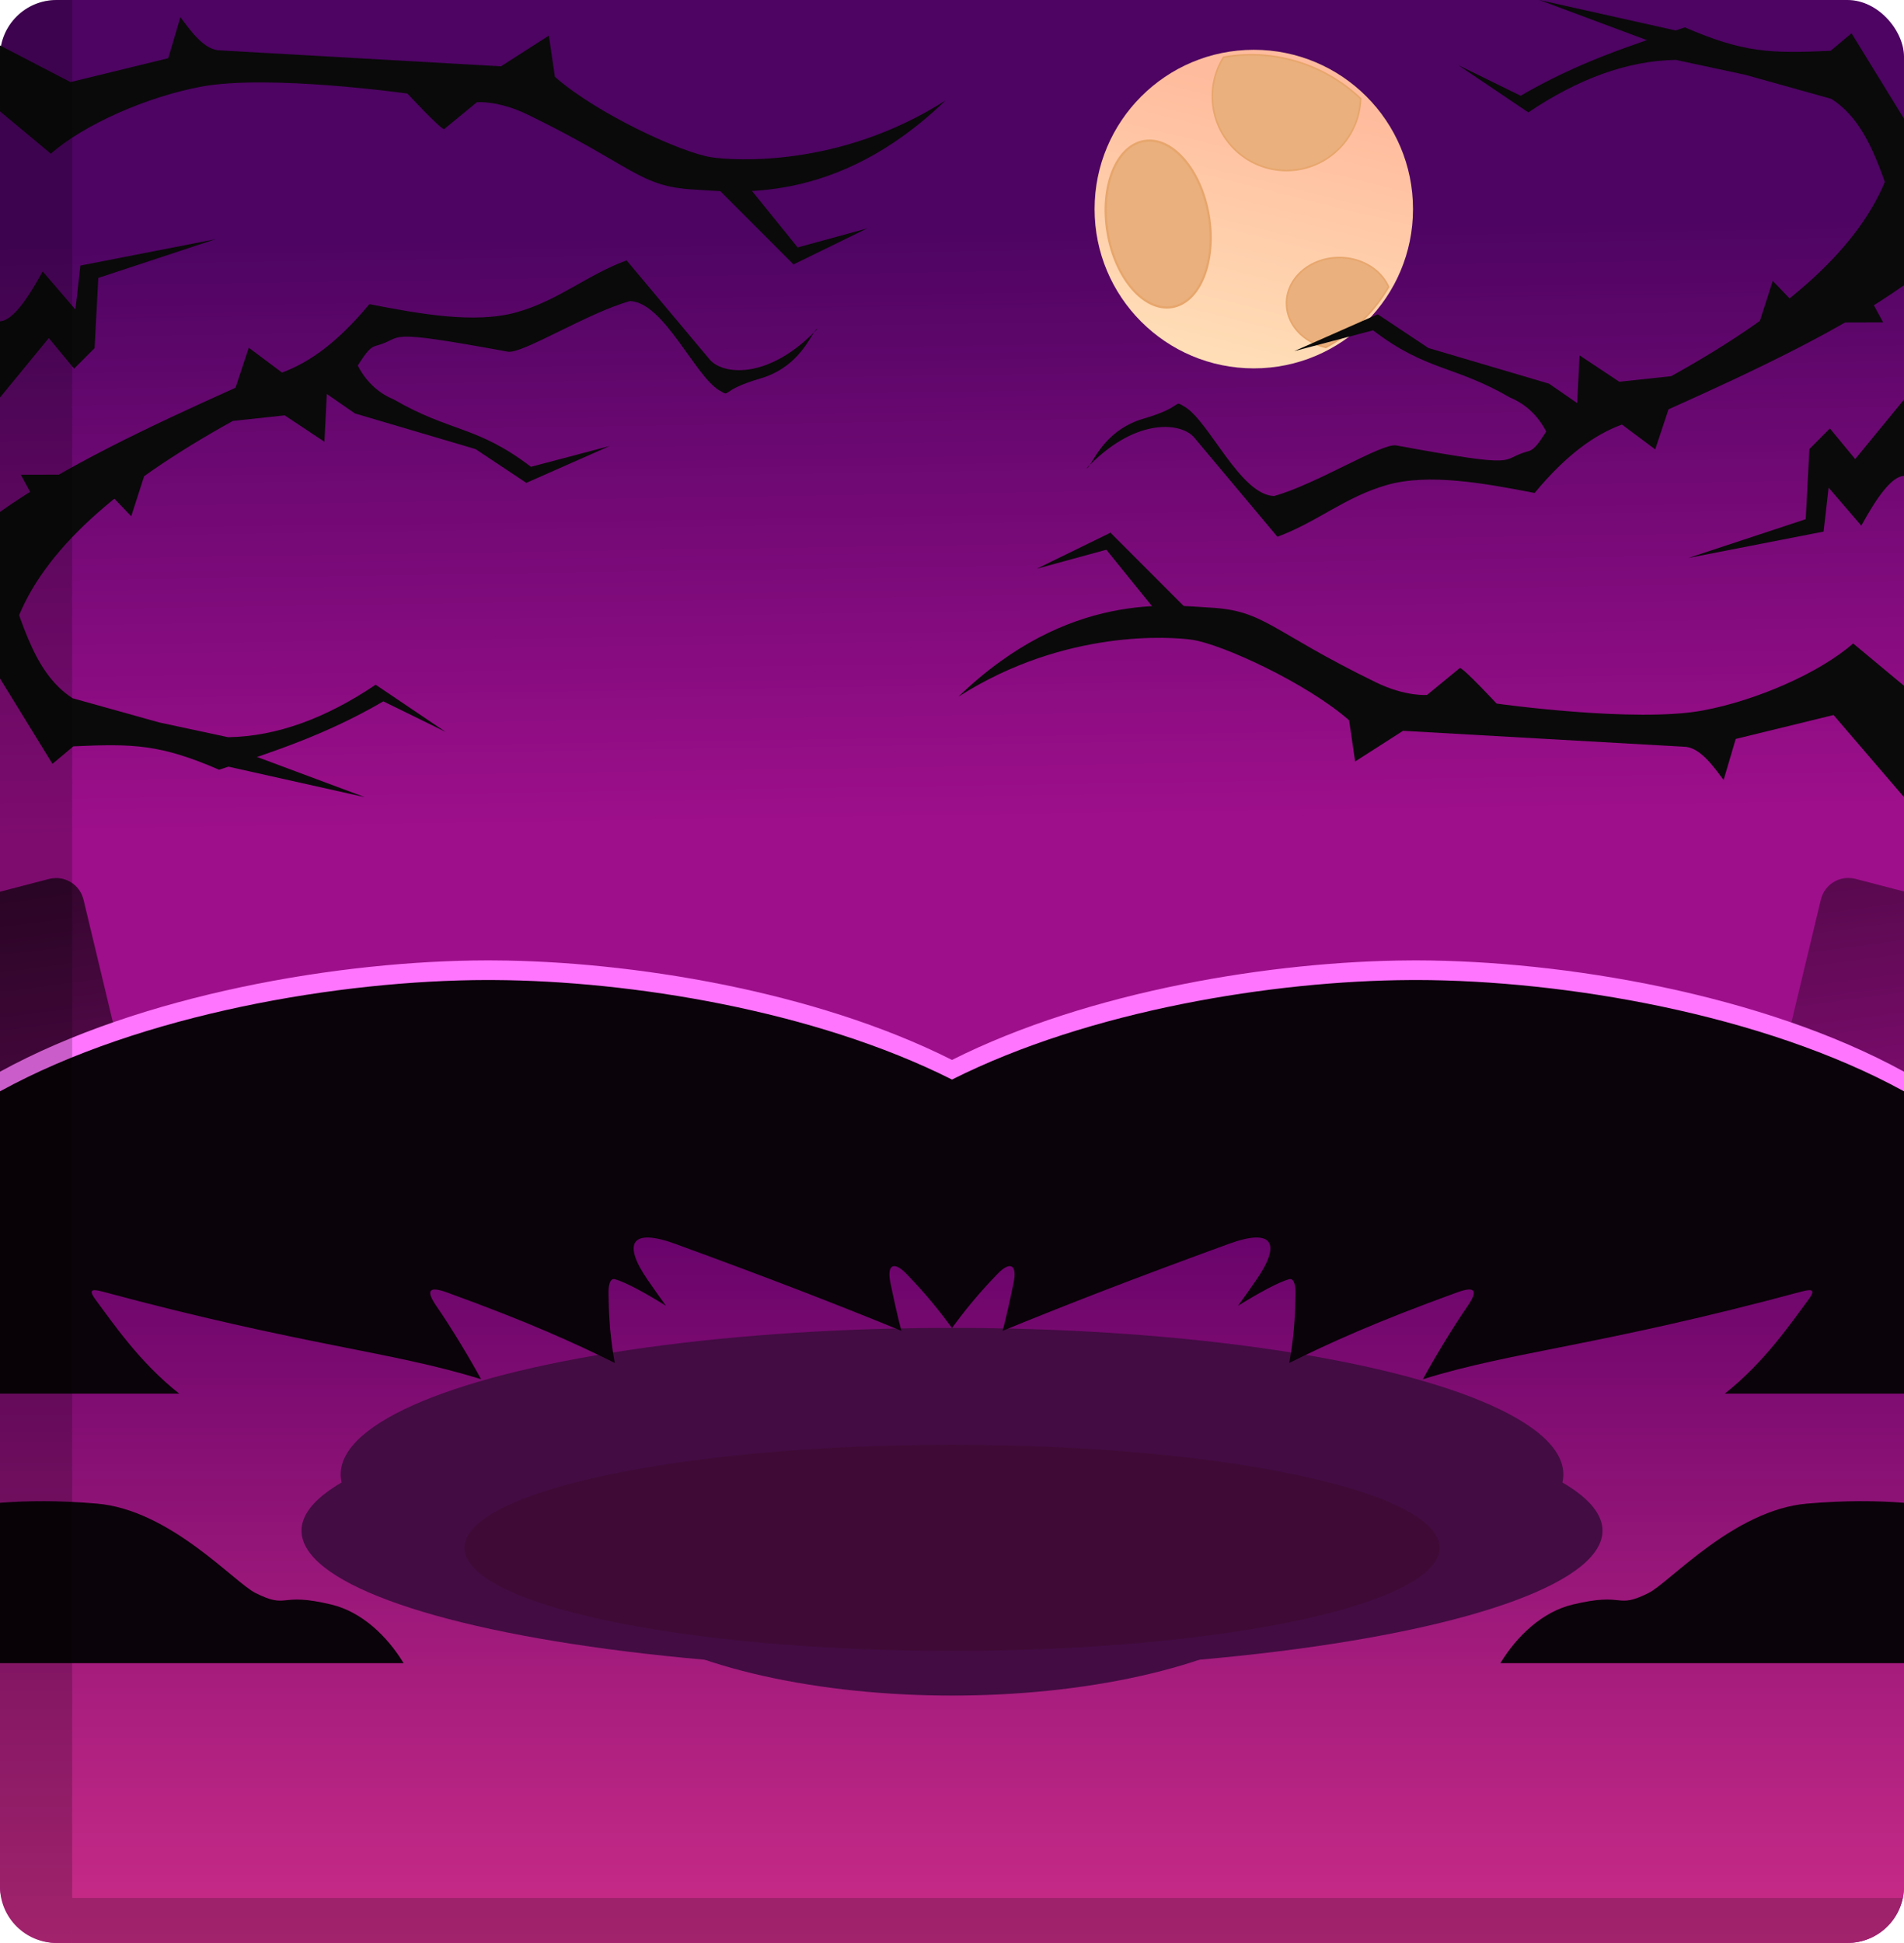 <?xml version="1.0" encoding="UTF-8" standalone="no"?>
<!-- Created with Inkscape (http://www.inkscape.org/) -->

<svg
   width="119.327mm"
   height="121.708mm"
   viewBox="0 0 119.327 121.708"
   version="1.1"
   id="svg1797"
   xml:space="preserve"
   inkscape:version="1.2 (dc2aedaf03, 2022-05-15)"
   sodipodi:docname="Highlighted Background_Spooky.svg"
   xmlns:inkscape="http://www.inkscape.org/namespaces/inkscape"
   xmlns:sodipodi="http://sodipodi.sourceforge.net/DTD/sodipodi-0.dtd"
   xmlns:xlink="http://www.w3.org/1999/xlink"
   xmlns="http://www.w3.org/2000/svg"
   xmlns:svg="http://www.w3.org/2000/svg"><sodipodi:namedview
     id="namedview1799"
     pagecolor="#505050"
     bordercolor="#ffffff"
     borderopacity="1"
     inkscape:showpageshadow="0"
     inkscape:pageopacity="0"
     inkscape:pagecheckerboard="1"
     inkscape:deskcolor="#505050"
     inkscape:document-units="mm"
     showgrid="false"
     inkscape:zoom="0.35001786"
     inkscape:cx="98.5664"
     inkscape:cy="285.69971"
     inkscape:window-width="1366"
     inkscape:window-height="705"
     inkscape:window-x="-8"
     inkscape:window-y="-8"
     inkscape:window-maximized="1"
     inkscape:current-layer="layer1" /><defs
     id="defs1794"><linearGradient
       inkscape:collect="always"
       id="linearGradient2703"><stop
         style="stop-color:#2c0527;stop-opacity:1;"
         offset="0"
         id="stop2699" /><stop
         style="stop-color:#9e0f8b;stop-opacity:1;"
         offset="1"
         id="stop2701" /></linearGradient><inkscape:path-effect
       effect="mirror_symmetry"
       start_point="100.275,133.542"
       end_point="100.275,148.02"
       center_point="100.275,140.781"
       id="path-effect2697"
       is_visible="true"
       lpeversion="1.2"
       lpesatellites=""
       mode="vertical"
       discard_orig_path="false"
       fuse_paths="false"
       oposite_fuse="false"
       split_items="false"
       split_open="false"
       link_styles="false" /><inkscape:path-effect
       effect="mirror_symmetry"
       start_point="93.531,129.55"
       end_point="93.531,149.605"
       center_point="93.531,139.578"
       id="path-effect2200"
       is_visible="true"
       lpeversion="1.2"
       lpesatellites=""
       mode="vertical"
       discard_orig_path="false"
       fuse_paths="false"
       oposite_fuse="false"
       split_items="false"
       split_open="false"
       link_styles="false" /><inkscape:path-effect
       effect="tiling"
       id="path-effect23881"
       is_visible="true"
       lpeversion="1"
       unit="px"
       seed="1;-1575518399"
       lpesatellites="#path23885 | #path23887"
       num_rows="1"
       num_cols="2"
       gapx="24"
       gapy="0"
       offset="-22"
       offset_type="true"
       scale="0"
       rotate="79"
       mirrorrowsx="false"
       mirrorrowsy="false"
       mirrorcolsx="false"
       mirrorcolsy="false"
       mirrortrans="false"
       shrink_interp="false"
       split_items="true"
       link_styles="false"
       interpolate_scalex="false"
       interpolate_scaley="true"
       interpolate_rotatex="false"
       interpolate_rotatey="false"
       random_scale="false"
       random_rotate="true"
       random_gap_y="false"
       random_gap_x="true"
       transformorigin="rotate(13.426,48.017,123.958)" /><linearGradient
       inkscape:collect="always"
       id="linearGradient22002"><stop
         style="stop-color:#2c0527;stop-opacity:1;"
         offset="0"
         id="stop21998" /><stop
         style="stop-color:#9e0f8c;stop-opacity:1;"
         offset="1"
         id="stop22000" /></linearGradient><inkscape:path-effect
       effect="tiling"
       id="path-effect21528"
       is_visible="true"
       lpeversion="1"
       unit="px"
       seed="1;-1575518399"
       lpesatellites=""
       num_rows="1"
       num_cols="3"
       gapx="24"
       gapy="0"
       offset="-22"
       offset_type="true"
       scale="0"
       rotate="79"
       mirrorrowsx="false"
       mirrorrowsy="false"
       mirrorcolsx="false"
       mirrorcolsy="false"
       mirrortrans="false"
       shrink_interp="false"
       split_items="false"
       link_styles="false"
       interpolate_scalex="false"
       interpolate_scaley="true"
       interpolate_rotatex="false"
       interpolate_rotatey="false"
       random_scale="false"
       random_rotate="true"
       random_gap_y="false"
       random_gap_x="true"
       transformorigin="rotate(13.426,48.017,123.958)" /><linearGradient
       inkscape:collect="always"
       id="linearGradient14481"><stop
         style="stop-color:#ffbb9d;stop-opacity:1;"
         offset="0"
         id="stop14477" /><stop
         style="stop-color:#fff0c4;stop-opacity:1;"
         offset="1"
         id="stop14479" /></linearGradient><linearGradient
       inkscape:collect="always"
       id="linearGradient9215"><stop
         style="stop-color:#610069;stop-opacity:1;"
         offset="0"
         id="stop9211" /><stop
         style="stop-color:#cb2c88;stop-opacity:1;"
         offset="1"
         id="stop9213" /></linearGradient><inkscape:path-effect
       effect="mirror_symmetry"
       start_point="69.608,172.606"
       end_point="69.608,182.754"
       center_point="69.608,177.68"
       id="path-effect8079"
       is_visible="true"
       lpeversion="1.2"
       lpesatellites=""
       mode="vertical"
       discard_orig_path="false"
       fuse_paths="false"
       oposite_fuse="false"
       split_items="false"
       split_open="false"
       link_styles="false" /><inkscape:path-effect
       effect="mirror_symmetry"
       start_point="103.977,139.959"
       end_point="103.977,165.866"
       center_point="103.977,152.913"
       id="path-effect6466"
       is_visible="true"
       lpeversion="1.2"
       lpesatellites=""
       mode="free"
       discard_orig_path="false"
       fuse_paths="true"
       oposite_fuse="false"
       split_items="false"
       split_open="false"
       link_styles="false" /><linearGradient
       inkscape:collect="always"
       id="linearGradient1843"><stop
         style="stop-color:#9e0f8b;stop-opacity:1;"
         offset="0"
         id="stop1839" /><stop
         style="stop-color:#4d0462;stop-opacity:1;"
         offset="1"
         id="stop1841" /></linearGradient><linearGradient
       inkscape:collect="always"
       xlink:href="#linearGradient1843"
       id="linearGradient1845"
       x1="103.631"
       y1="130.079"
       x2="103.058"
       y2="92.618"
       gradientUnits="userSpaceOnUse" /><linearGradient
       inkscape:collect="always"
       xlink:href="#linearGradient9215"
       id="linearGradient9217"
       x1="103.977"
       y1="152.474"
       x2="103.977"
       y2="189.39"
       gradientUnits="userSpaceOnUse"
       gradientTransform="matrix(1,0,0,1.295,0,-44.971)" /><linearGradient
       inkscape:collect="always"
       xlink:href="#linearGradient14481"
       id="linearGradient14483"
       x1="123.826"
       y1="84.182"
       x2="117.59"
       y2="109.439"
       gradientUnits="userSpaceOnUse" /><filter
       style="color-interpolation-filters:sRGB;"
       inkscape:label="Drop Shadow"
       id="filter21053"
       x="-0.002"
       y="-0.012"
       width="1.049"
       height="1.013"><feFlood
         flood-opacity="1"
         flood-color="rgb(255,117,254)"
         result="flood"
         id="feFlood21043" /><feComposite
         in="flood"
         in2="SourceGraphic"
         operator="in"
         result="composite1"
         id="feComposite21045" /><feGaussianBlur
         in="composite1"
         stdDeviation="0"
         result="blur"
         id="feGaussianBlur21047" /><feOffset
         dx="0.467"
         dy="-0.2"
         result="offset"
         id="feOffset21049" /><feComposite
         in="SourceGraphic"
         in2="offset"
         operator="over"
         result="composite2"
         id="feComposite21051" /></filter><linearGradient
       inkscape:collect="always"
       xlink:href="#linearGradient22002"
       id="linearGradient22004"
       x1="68.426"
       y1="125.106"
       x2="100.997"
       y2="181.728"
       gradientUnits="userSpaceOnUse" /><linearGradient
       inkscape:collect="always"
       xlink:href="#linearGradient22002"
       id="linearGradient23883"
       gradientUnits="userSpaceOnUse"
       x1="68.426"
       y1="125.106"
       x2="100.997"
       y2="181.728" /><filter
       style="color-interpolation-filters:sRGB"
       inkscape:label="Drop Shadow"
       id="filter1818"
       x="0"
       y="-0.007"
       width="1.006"
       height="1.007"><feFlood
         flood-opacity="1"
         flood-color="rgb(255,117,254)"
         result="flood"
         id="feFlood1808" /><feComposite
         in="flood"
         in2="SourceGraphic"
         operator="in"
         result="composite1"
         id="feComposite1810" /><feGaussianBlur
         in="composite1"
         stdDeviation="0"
         result="blur"
         id="feGaussianBlur1812" /><feOffset
         dx="0.467"
         dy="-0.2"
         result="offset"
         id="feOffset1814" /><feComposite
         in="SourceGraphic"
         in2="offset"
         operator="over"
         result="composite2"
         id="feComposite1816" /></filter><linearGradient
       inkscape:collect="always"
       xlink:href="#linearGradient2703"
       id="linearGradient2705"
       x1="44.312"
       y1="140.781"
       x2="163.641"
       y2="140.781"
       gradientUnits="userSpaceOnUse" /><linearGradient
       inkscape:collect="always"
       xlink:href="#linearGradient2703"
       id="linearGradient4363"
       gradientUnits="userSpaceOnUse"
       x1="67.345"
       y1="144.649"
       x2="61.722"
       y2="189.862" /><linearGradient
       inkscape:collect="always"
       xlink:href="#linearGradient2703"
       id="linearGradient4365"
       gradientUnits="userSpaceOnUse"
       x1="49.846"
       y1="150.05"
       x2="26.438"
       y2="192.641" /></defs><g
     inkscape:label="Layer 1"
     inkscape:groupmode="layer"
     id="layer1"
     transform="translate(-44.313,-78.569)"><path
       id="path6439"
       style="display:none;opacity:0.606;fill:#0a0309;fill-rule:evenodd;stroke-width:0.268"
       d="m 75.275,139.96 c -9.223,-0.05 -21.958,2.034 -30.961,6.972 v 18.934 h 59.664 v -19.671 c -8.63,-4.34 -20.165,-6.188 -28.702,-6.235 z"
       class="UnoptimicedTransforms"
       inkscape:label="hill original" /><g
       id="g23877"
       inkscape:label="Gravestone"
       transform="matrix(-1,0,0,1,207.954,0.548)"
       style="display:none"
       sodipodi:insensitive="true"><path
         id="path23873"
         style="opacity:1;fill:url(#linearGradient23883);fill-opacity:1;stroke:#e7a66c;stroke-width:0.042;stroke-linecap:round;stroke-linejoin:round;stroke-miterlimit:9.4;stroke-dasharray:none;stroke-opacity:1"
         class="UnoptimicedTransforms"
         inkscape:label="Gravestone Back"
         d="m 72.377,120.849 c -1.345,0.321 -3.285,1.89 -3.285,1.89 -0.845,0.462 -1.033,1.477 -0.665,2.367 l 5.736,13.856 c 0.368,0.89 1.519,1.12 2.367,0.664 l 7.209,-3.875 c 0.848,-0.456 -0.305,-0.74 -0.813,-1.557 l -7.92,-12.727 c -0.509,-0.818 -1.553,-0.757 -2.367,-0.665 -0.084,0.01 -0.171,0.025 -0.261,0.047 z m 20.518,-0.243 c -0.829,0.217 -1.492,0.468 -1.492,0.468 -0.947,0.175 -1.443,1.08 -1.371,2.041 l 1.119,14.954 c 0.072,0.96 1.092,1.539 2.04,1.371 l 8.059,-1.429 c 0.948,-0.168 -0.058,-0.798 -0.286,-1.733 l -3.547,-14.565 c -0.228,-0.936 -1.238,-1.204 -2.04,-1.371 -0.659,-0.137 -1.653,0.046 -2.482,0.264 z m -37.072,8.919 c -0.244,0.057 -0.459,0.17 -0.644,0.323 l 4.298,18.004 3.588,-0.03 c 0.963,-0.008 0.075,-0.797 0.006,-1.757 l -1.077,-14.952 c -0.069,-0.961 -1.021,-1.394 -1.784,-1.691 -1.255,-0.489 -4.041,0.062 -4.041,0.062 -0.12,0.002 -0.235,0.016 -0.345,0.042 z"
         transform="matrix(0.871,0.185,-0.208,0.773,23.262,22.831)"
         sodipodi:insensitive="true" /><path
         id="path23875"
         class="UnoptimicedTransforms"
         transform="matrix(1.086,0.274,-0.259,1.147,27.417,-34.485)"
         d="m 56.481,129.44 c 0,0 2.802,-0.46 4.04,0.069 0.753,0.322 1.691,0.785 1.729,1.748 l 0.593,14.979 c 0.038,0.962 0.9,1.779 -0.063,1.756 l -8.182,-0.195 c -0.963,-0.023 -1.849,-0.792 -1.729,-1.748 l 1.864,-14.88 c 0.12,-0.956 0.785,-1.745 1.748,-1.729 z"
         style="opacity:1;fill:#0a0309;fill-opacity:1;stroke:#e7a66c;stroke-width:0.042;stroke-linecap:round;stroke-linejoin:round;stroke-miterlimit:9.4;stroke-dasharray:none;stroke-opacity:1;filter:url(#filter21053)"
         sodipodi:nodetypes="sassssssss"
         inkscape:path-effect="#path-effect23881"
         inkscape:original-d="m 56.428966,129.44689 c 0,0 2.79924,-0.47548 4.040647,0.0473 0.755194,0.31799 1.694943,0.77623 1.738243,1.73824 l 0.674035,14.97537 c 0.0433,0.96202 0.909667,1.77394 -0.05316,1.7562 l -8.183346,-0.15081 c -0.962823,-0.0177 -1.852777,-0.78209 -1.738243,-1.73825 l 1.783577,-14.88972 c 0.114533,-0.95615 0.775319,-1.7492 1.738243,-1.73824 z"
         inkscape:label="Gravestone Front"
         sodipodi:insensitive="true" /><path
         transform="matrix(1.09,-0.258,0.299,1.137,-31.421,-7.562)"
         style="opacity:1;fill:#0a0309;fill-opacity:1;stroke:#e7a66c;stroke-width:0.042;stroke-linecap:round;stroke-linejoin:round;stroke-miterlimit:9.4;stroke-dasharray:none;stroke-opacity:1;filter:url(#filter21053)"
         class="UnoptimicedTransforms"
         id="path23885"
         d="m 56.481,129.44 c 0,0 2.802,-0.46 4.04,0.069 0.753,0.322 1.691,0.785 1.729,1.748 l 0.593,14.979 c 0.038,0.962 0.9,1.779 -0.063,1.756 l -8.182,-0.195 c -0.963,-0.023 -1.849,-0.792 -1.729,-1.748 l 1.864,-14.88 c 0.12,-0.956 0.785,-1.745 1.748,-1.729 z" /><path
         transform="matrix(0.865,0.712,-0.724,0.926,145.835,-28.997)"
         style="display:none;opacity:1;fill:#0a0309;fill-opacity:1;stroke:#e7a66c;stroke-width:0.042;stroke-linecap:round;stroke-linejoin:round;stroke-miterlimit:9.4;stroke-dasharray:none;stroke-opacity:1;filter:url(#filter21053)"
         class="UnoptimicedTransforms"
         id="path23887"
         d="m 56.481,129.44 c 0,0 2.802,-0.46 4.04,0.069 0.753,0.322 1.691,0.785 1.729,1.748 l 0.593,14.979 c 0.038,0.962 0.9,1.779 -0.063,1.756 l -8.182,-0.195 c -0.963,-0.023 -1.849,-0.792 -1.729,-1.748 l 1.864,-14.88 c 0.12,-0.956 0.785,-1.745 1.748,-1.729 z"
         inkscape:label="path23887" /></g><g
       id="g23871"
       inkscape:label="Gravestone"
       style="display:none"><path
         id="path21592"
         style="opacity:1;fill:url(#linearGradient22004);fill-opacity:1;stroke:#e7a66c;stroke-width:0.042;stroke-linecap:round;stroke-linejoin:round;stroke-miterlimit:9.4;stroke-dasharray:none;stroke-opacity:1"
         class="UnoptimicedTransforms"
         inkscape:label="Gravestone Back"
         d="m 72.377,120.849 c -1.345,0.321 -3.285,1.89 -3.285,1.89 -0.845,0.462 -1.033,1.477 -0.665,2.367 l 5.736,13.856 c 0.368,0.89 1.519,1.12 2.367,0.664 l 7.209,-3.875 c 0.848,-0.456 -0.305,-0.74 -0.813,-1.557 l -7.92,-12.727 c -0.509,-0.818 -1.553,-0.757 -2.367,-0.665 -0.084,0.01 -0.171,0.025 -0.261,0.047 z m 20.518,-0.243 c -0.829,0.217 -1.492,0.468 -1.492,0.468 -0.947,0.175 -1.443,1.08 -1.371,2.041 l 1.119,14.954 c 0.072,0.96 1.092,1.539 2.04,1.371 l 8.059,-1.429 c 0.948,-0.168 -0.058,-0.798 -0.286,-1.733 l -3.547,-14.565 c -0.228,-0.936 -1.238,-1.204 -2.04,-1.371 -0.659,-0.137 -1.653,0.046 -2.482,0.264 z m -37.072,8.919 c -0.244,0.057 -0.459,0.17 -0.644,0.323 l 4.298,18.004 3.588,-0.03 c 0.963,-0.008 0.075,-0.797 0.006,-1.757 l -1.077,-14.952 c -0.069,-0.961 -1.021,-1.394 -1.784,-1.691 -1.255,-0.489 -4.041,0.062 -4.041,0.062 -0.12,0.002 -0.235,0.016 -0.345,0.042 z"
         transform="matrix(0.871,0.185,-0.208,0.773,23.262,22.831)" /><path
         id="rect16986"
         class="UnoptimicedTransforms"
         transform="matrix(1.086,0.274,-0.259,1.147,27.417,-34.485)"
         d="m 56.481,129.44 c 0,0 2.802,-0.46 4.04,0.069 0.753,0.322 1.691,0.785 1.729,1.748 l 0.593,14.979 c 0.038,0.962 0.9,1.779 -0.063,1.756 l -8.182,-0.195 c -0.963,-0.023 -1.849,-0.792 -1.729,-1.748 l 1.864,-14.88 c 0.12,-0.956 0.785,-1.745 1.748,-1.729 z m 11.246,-6.518 c 0,0 2.274,-1.701 3.617,-1.802 0.817,-0.062 1.862,-0.083 2.34,0.753 l 7.435,13.017 c 0.478,0.836 1.619,1.163 0.754,1.587 l -7.35,3.601 c -0.865,0.424 -2.005,0.15 -2.34,-0.753 l -5.209,-14.062 c -0.334,-0.903 -0.109,-1.91 0.753,-2.34 z m 28.667,-1.556 c 0,0 2.73,0.781 3.623,1.789 0.544,0.613 1.193,1.433 0.816,2.319 l -5.866,13.795 c -0.377,0.886 0.053,1.993 -0.807,1.561 L 86.846,137.157 c -0.861,-0.432 -1.333,-1.506 -0.816,-2.319 l 8.045,-12.656 c 0.517,-0.813 1.455,-1.242 2.319,-0.816 z"
         style="opacity:1;fill:#0a0309;fill-opacity:1;stroke:#e7a66c;stroke-width:0.042;stroke-linecap:round;stroke-linejoin:round;stroke-miterlimit:9.4;stroke-dasharray:none;stroke-opacity:1;filter:url(#filter21053)"
         sodipodi:nodetypes="sassssssss"
         inkscape:path-effect="#path-effect21528"
         inkscape:original-d="m 56.428966,129.44689 c 0,0 2.79924,-0.47548 4.040647,0.0473 0.755194,0.31799 1.694943,0.77623 1.738243,1.73824 l 0.674035,14.97537 c 0.0433,0.96202 0.909667,1.77394 -0.05316,1.7562 l -8.183346,-0.15081 c -0.962823,-0.0177 -1.852777,-0.78209 -1.738243,-1.73825 l 1.783577,-14.88972 c 0.114533,-0.95615 0.775319,-1.7492 1.738243,-1.73824 z"
         inkscape:label="Gravestone Front" /></g><g
       id="g12064"><g
         id="g11277"><rect
           style="opacity:1;fill:url(#linearGradient1845);fill-opacity:1;stroke-width:0.636;stroke-linecap:round;stroke-linejoin:round"
           id="rect1837"
           width="119.327"
           height="121.708"
           x="44.313"
           y="78.569"
           ry="3.545"
           inkscape:label="bg" /><path
           id="path11110"
           style="opacity:1;fill:url(#linearGradient9217);fill-opacity:1;stroke-width:0.901;stroke-linecap:round;stroke-linejoin:round"
           inkscape:label="bg overlay"
           d="M 44.313 152.474 L 44.313 196.733 C 44.313 196.856 44.319 196.977 44.331 197.097 C 44.344 197.216 44.362 197.333 44.385 197.449 C 44.409 197.565 44.438 197.678 44.472 197.79 C 44.506 197.901 44.546 198.01 44.591 198.116 C 44.636 198.222 44.686 198.325 44.74 198.425 C 44.795 198.526 44.853 198.623 44.917 198.718 C 44.981 198.812 45.049 198.903 45.121 198.99 C 45.193 199.078 45.269 199.162 45.349 199.242 C 45.43 199.322 45.513 199.398 45.601 199.47 C 45.688 199.542 45.779 199.611 45.873 199.674 C 45.968 199.738 46.066 199.797 46.166 199.851 C 46.266 199.906 46.369 199.956 46.476 200 C 46.582 200.045 46.69 200.085 46.802 200.119 C 46.913 200.154 47.027 200.182 47.142 200.206 C 47.258 200.229 47.375 200.248 47.495 200.26 C 47.614 200.272 47.735 200.278 47.858 200.278 L 160.096 200.278 C 160.219 200.278 160.34 200.272 160.459 200.26 C 160.579 200.248 160.696 200.229 160.812 200.206 C 160.927 200.182 161.041 200.154 161.152 200.119 C 161.263 200.085 161.372 200.045 161.478 200 C 161.584 199.956 161.687 199.906 161.788 199.851 C 161.888 199.797 161.986 199.738 162.08 199.674 C 162.175 199.611 162.266 199.542 162.353 199.47 C 162.441 199.398 162.524 199.322 162.604 199.242 C 162.684 199.162 162.761 199.078 162.833 198.99 C 162.905 198.903 162.973 198.812 163.037 198.718 C 163.1 198.623 163.159 198.526 163.214 198.425 C 163.268 198.325 163.318 198.222 163.363 198.116 C 163.408 198.01 163.447 197.901 163.482 197.79 C 163.516 197.678 163.545 197.565 163.569 197.449 C 163.592 197.333 163.61 197.216 163.622 197.097 C 163.634 196.977 163.64 196.856 163.64 196.733 L 163.64 152.474 L 44.313 152.474 z " /><g
           id="g7809"
           inkscape:label="shadows"
           transform="matrix(1,0,0,0.939,0,10.426)"><ellipse
             style="display:inline;fill:#430c43;fill-opacity:1;fill-rule:evenodd;stroke-width:0.188"
             id="ellipse9177"
             cx="103.977"
             cy="175.912"
             rx="23.646"
             ry="9.772" /><ellipse
             style="display:inline;fill:#430c43;fill-opacity:1;fill-rule:evenodd;stroke-width:0.24"
             id="path6489"
             cx="103.977"
             cy="-170.926"
             rx="38.313"
             ry="9.772"
             transform="scale(1,-1)" /><ellipse
             style="display:inline;fill:#430c43;fill-opacity:1;fill-rule:evenodd;stroke-width:0.241"
             id="ellipse7388"
             cx="103.977"
             cy="-174.684"
             rx="40.767"
             ry="9.307"
             transform="scale(1,-1)" /><ellipse
             style="display:inline;fill:#3f0b36;fill-opacity:1;fill-rule:evenodd;stroke-width:0.18"
             id="ellipse7390"
             cx="103.977"
             cy="175.827"
             rx="30.558"
             ry="6.877" /></g><g
           id="g2695"
           inkscape:label="headstones back"
           inkscape:path-effect="#path-effect2697"
           class="UnoptimicedTransforms"
           style="fill-opacity:1;fill:url(#linearGradient2705)"><path
             style="display:inline;fill:url(#linearGradient2705);fill-opacity:1;stroke:none;stroke-width:0.053;stroke-linecap:round;stroke-linejoin:round;stroke-miterlimit:9.4"
             id="path2543"
             width="6.12"
             height="9.839"
             x="125.494"
             y="110.416"
             ry="1.325"
             inkscape:label="headstone"
             transform="matrix(0.971,0.237,-0.247,0.969,0,0)"
             d="m 126.819,110.416 h 3.469 c 0.734,0 1.325,0.591 1.325,1.325 v 7.189 c 0,0.734 -0.591,1.325 -1.325,1.325 l -3.469,0 c -0.734,0 -1.325,-0.591 -1.325,-1.325 l 0,-7.189 c 0,-0.734 0.591,-1.325 1.325,-1.325 z m 15.646,-3.83 -3.062,1.599 c -0.648,0.338 -0.887,1.132 -0.535,1.78 l 3.444,6.346 c 0.352,0.648 1.157,0.897 1.805,0.559 l 3.062,-1.599 c 0.648,-0.338 0.887,-1.132 0.535,-1.78 l -3.444,-6.346 c -0.352,-0.648 -1.157,-0.897 -1.805,-0.559 z"
             sodipodi:type="rect" /><path
             style="display:inline;fill:url(#linearGradient4365);fill-opacity:1;stroke:none;stroke-width:0.053;stroke-linecap:round;stroke-linejoin:round;stroke-miterlimit:9.4"
             id="path2685"
             width="6.12"
             height="9.839"
             x="1.63"
             y="151.467"
             ry="1.325"
             inkscape:label="headstone"
             transform="matrix(0.897,-0.442,0.433,0.901,0,0)"
             d="m 2.955,151.467 h 3.469 c 0.734,0 1.325,0.591 1.325,1.325 l 0,7.189 c 0,0.734 -0.591,1.325 -1.325,1.325 H 2.955 c -0.734,0 -1.325,-0.591 -1.325,-1.325 l 0,-7.189 c 0,-0.734 0.591,-1.325 1.325,-1.325 z m 64.397,31.611 -2.14,-2.753 c -0.453,-0.583 -1.279,-0.687 -1.852,-0.234 l -5.613,4.433 c -0.573,0.453 -0.67,1.286 -0.217,1.869 l 2.14,2.753 c 0.453,0.583 1.279,0.687 1.852,0.234 l 5.613,-4.433 c 0.573,-0.453 0.67,-1.286 0.217,-1.869 z"
             sodipodi:type="rect" /><path
             id="path2687"
             style="display:inline;fill:url(#linearGradient4363);fill-opacity:1;stroke:none;stroke-width:0.053;stroke-linecap:round;stroke-linejoin:round;stroke-miterlimit:9.4"
             inkscape:label="headstone"
             d="m 15.368,141.405 c -0.145,-0.037 -0.297,-0.057 -0.454,-0.057 l -3.164,-1.5e-4 -3.023,12.554 c 0.311,0.55 0.901,0.92 1.58,0.92 l 4.607,5e-5 c 1.005,0 1.815,-0.809 1.815,-1.815 l -1.05e-4,-9.845 c 0,-0.848 -0.576,-1.557 -1.36,-1.758 z m 109.229,28.312 c 0.145,0.038 0.288,0.095 0.427,0.171 l 2.792,1.544 -3.023,12.554 c -0.524,0.334 -1.212,0.373 -1.812,0.041 l -4.066,-2.248 c -0.887,-0.491 -1.235,-1.6 -0.779,-2.487 l 4.463,-8.688 c 0.385,-0.749 1.214,-1.093 1.997,-0.887 z"
             transform="matrix(0.968,-0.252,0.233,0.972,0,0)"
             inkscape:original-d="M 15.36828 141.40484 C 15.223103 141.36766 15.071329 141.34773 14.914243 141.34773 L 11.750288 141.34758 L 8.7269501 153.90146 C 9.0379817 154.45163 9.6275066 154.8217 10.307069 154.8217 L 14.913935 154.82175 C 15.919285 154.82175 16.728686 154.01247 16.728686 153.00712 L 16.728581 143.16244 C 16.728581 142.31417 16.152232 141.60561 15.36828 141.40484 z " /></g><g
           id="g2190"
           inkscape:label="headstones front"
           inkscape:path-effect="#path-effect2200"
           class="UnoptimicedTransforms"><g
             id="g2533"><path
               style="display:inline;fill:#0a0309;fill-opacity:1;stroke:none;stroke-width:0.053;stroke-linecap:round;stroke-linejoin:round;stroke-miterlimit:9.4;filter:url(#filter1818)"
               id="rect562"
               width="13.333"
               height="22.103"
               x="53.675"
               y="127.865"
               ry="2.977"
               inkscape:label="headstone"
               transform="matrix(0.825,0.141,-0.136,0.857,28.066,12.001)"
               d="m 56.652,127.865 7.38,0 c 1.649,0 2.977,1.328 2.977,2.977 v 16.149 c 0,1.649 -1.328,2.977 -2.977,2.977 h -7.38 c -1.649,0 -2.977,-1.328 -2.977,-2.977 v -16.149 c 0,-1.649 1.328,-2.977 2.977,-2.977 z m 109.955,-18.114 -6.99,2.367 c -1.562,0.529 -2.394,2.212 -1.865,3.775 l 5.18,15.296 c 0.529,1.562 2.212,2.394 3.775,1.865 l 6.99,-2.367 c 1.562,-0.529 2.394,-2.212 1.865,-3.775 l -5.18,-15.296 c -0.529,-1.562 -2.212,-2.394 -3.775,-1.865 z"
               sodipodi:type="rect" /><path
               style="fill:#0a0309;fill-opacity:1;stroke:none;stroke-width:0.053;stroke-linecap:round;stroke-linejoin:round;stroke-miterlimit:9.4;filter:url(#filter1818)"
               id="rect2183"
               width="13.333"
               height="22.103"
               x="53.675"
               y="127.865"
               ry="2.977"
               inkscape:label="headstone"
               transform="matrix(0.736,-0.08,0.092,0.772,19.489,37.216)"
               d="m 56.652,127.865 7.38,0 c 1.649,0 2.977,1.328 2.977,2.977 v 16.149 c 0,1.649 -1.328,2.977 -2.977,2.977 h -7.38 c -1.649,0 -2.977,-1.328 -2.977,-2.977 l 0,-16.149 c 0,-1.649 1.328,-2.977 2.977,-2.977 z m 83.446,8.678 -7.191,-1.515 c -1.607,-0.339 -3.227,0.682 -3.633,2.289 l -3.971,15.736 c -0.406,1.607 0.562,3.173 2.169,3.512 l 7.191,1.515 c 1.607,0.339 3.227,-0.682 3.633,-2.289 l 3.971,-15.736 c 0.406,-1.607 -0.562,-3.173 -2.169,-3.512 z"
               sodipodi:type="rect" /><path
               style="fill:#0a0309;fill-opacity:1;stroke:none;stroke-width:0.053;stroke-linecap:round;stroke-linejoin:round;stroke-miterlimit:9.4;filter:url(#filter1818)"
               id="rect2185"
               width="13.333"
               height="22.103"
               x="53.675"
               y="127.865"
               ry="2.977"
               inkscape:label="headstone"
               transform="matrix(0.443,0.188,-0.197,0.433,89.465,69.184)"
               d="m 56.652,127.865 h 7.38 c 1.649,0 2.977,1.328 2.977,2.977 l 0,16.149 c 0,1.649 -1.328,2.977 -2.977,2.977 h -7.38 c -1.649,0 -2.977,-1.328 -2.977,-2.977 l 0,-16.149 c 0,-1.649 1.328,-2.977 2.977,-2.977 z m 55.2,-23.906 -4.999,5.361 c -1.117,1.198 -1.027,3.062 0.201,4.179 l 12.03,10.939 c 1.229,1.117 3.117,1.052 4.234,-0.146 l 4.999,-5.361 c 1.117,-1.198 1.027,-3.062 -0.201,-4.179 l -12.03,-10.939 c -1.229,-1.117 -3.117,-1.052 -4.234,0.146 z"
               sodipodi:type="rect" /></g></g><path
           id="path8081"
           style="opacity:1;fill:#ff75fe;fill-opacity:1;fill-rule:evenodd;stroke-width:0.268"
           class="UnoptimicedTransforms"
           inkscape:label="hill highlight"
           d="m 74.84,139.959 c -9.185,0.016 -21.664,2.112 -30.527,6.973 v 5.958 h 119.328 v -5.958 c -8.863,-4.86 -21.342,-6.956 -30.527,-6.973 -0.146,0 -0.289,0.001 -0.434,0.002 -8.537,0.047 -20.073,1.894 -28.703,6.234 -8.63,-4.34 -20.164,-6.188 -28.701,-6.234 -0.144,-7.9e-4 -0.29,-0.002 -0.436,-0.002 z"
           transform="translate(0,-1.23)" /><path
           id="path5189"
           style="opacity:1;fill:#0a0309;fill-rule:evenodd;stroke-width:0.268"
           class="UnoptimicedTransforms"
           d="m 74.84,139.959 c -9.185,0.016 -21.664,2.112 -30.527,6.973 v 18.936 h 11.229 c -2.531,-2.004 -4.175,-4.47 -5.184,-5.809 -0.475,-0.63 -0.411,-0.796 0.375,-0.584 12.654,3.409 18.037,3.722 23.732,5.492 -0.675,-1.24 -1.832,-3.183 -2.787,-4.562 -0.68,-0.982 -0.513,-1.294 0.625,-0.883 5.098,1.844 8.031,3.183 10.537,4.422 -0.38,-2.101 -0.368,-3.551 -0.391,-4.338 -0.012,-0.398 0.059,-1.002 0.404,-0.904 0.65,0.184 1.782,0.79 3.197,1.662 -0.407,-0.561 -0.794,-1.111 -1.154,-1.633 -1.597,-2.314 -0.979,-3.229 1.693,-2.258 5.87,2.134 10.419,3.902 14.217,5.463 -0.26,-0.97 -0.497,-2.081 -0.689,-3.014 -0.233,-1.127 0.205,-1.385 1.01,-0.551 1.306,1.353 2.122,2.396 2.85,3.383 0.728,-0.987 1.544,-2.029 2.85,-3.383 0.805,-0.834 1.242,-0.576 1.01,0.551 -0.193,0.933 -0.428,2.043 -0.688,3.014 3.798,-1.561 8.347,-3.329 14.217,-5.463 2.672,-0.971 3.289,-0.056 1.691,2.258 -0.36,0.522 -0.745,1.072 -1.152,1.633 1.415,-0.872 2.545,-1.478 3.195,-1.662 0.345,-0.097 0.416,0.506 0.404,0.904 -0.023,0.787 -0.008,2.237 -0.389,4.338 2.506,-1.239 5.437,-2.578 10.535,-4.422 1.138,-0.412 1.307,-0.1 0.627,0.883 -0.955,1.38 -2.114,3.323 -2.789,4.562 5.695,-1.77 11.08,-2.083 23.734,-5.492 0.786,-0.212 0.85,-0.046 0.375,0.584 -1.009,1.338 -2.653,3.804 -5.184,5.809 h 11.227 v -18.936 c -8.863,-4.86 -21.342,-6.956 -30.527,-6.973 -0.146,-2.5e-4 -0.289,0.001 -0.434,0.002 -8.537,0.047 -20.073,1.894 -28.703,6.234 -8.63,-4.34 -20.164,-6.188 -28.701,-6.234 -0.144,-7.9e-4 -0.29,-0.002 -0.436,-0.002 z"
           inkscape:path-effect="#path-effect6466"
           inkscape:original-d="M 74.839676 139.95946 C 65.654623 139.97573 53.176272 142.07196 44.313374 146.93216 L 44.313374 165.86641 L 55.540596 165.86641 C 53.009648 163.86227 51.365548 161.39777 50.356933 160.05953 C 49.882177 159.42962 49.945772 159.26387 50.731587 159.47558 C 63.385939 162.88483 68.769567 163.19736 74.465022 164.96776 C 73.789825 163.72825 72.631853 161.78372 71.677078 160.40421 C 70.997137 159.4218 71.165224 159.11041 72.303397 159.52209 C 77.401493 161.36608 80.332976 162.70425 82.839188 163.94301 C 82.459002 161.84232 82.472633 160.39151 82.449548 159.60478 C 82.437858 159.20634 82.508629 158.60456 82.853657 158.70199 C 83.504047 158.88565 84.63466 159.49139 86.049845 160.36339 C 85.642848 159.8025 85.256741 159.2523 84.896427 158.73041 C 83.299027 156.41672 83.917178 155.50072 86.589346 156.47215 C 92.458998 158.60598 97.008042 160.37482 100.80605 161.9359 C 100.54611 160.9655 100.31032 159.85374 100.11772 158.9211 C 99.885075 157.79455 100.3224 157.5363 101.12748 158.37074 C 102.43318 159.72408 103.249 160.76675 103.97692 161.75348 L 103.97692 146.19526 C 95.346737 141.85486 83.811538 140.0071 75.274792 139.9605 C 75.130684 139.95971 74.985471 139.95921 74.839676 139.95946 z "
           inkscape:label="hill" /><path
           id="path7811"
           style="opacity:1;fill:#0a0309;fill-opacity:1;fill-rule:evenodd;stroke-width:0.261"
           d="m 47.04,172.606 c -0.962,-0.003 -1.871,0.033 -2.727,0.102 v 10.046 h 25.296 c -1.042,-1.716 -2.636,-3.216 -4.52,-3.67 -3.361,-0.81 -2.646,0.328 -4.766,-0.727 -1.332,-0.663 -5.348,-5.206 -9.937,-5.599 -1.181,-0.101 -2.295,-0.15 -3.346,-0.154 z m 113.874,0 c 0.962,-0.003 1.871,0.033 2.727,0.102 v 10.046 h -25.296 c 1.042,-1.716 2.636,-3.216 4.52,-3.67 3.361,-0.81 2.646,0.328 4.766,-0.727 1.332,-0.663 5.348,-5.206 9.937,-5.599 1.181,-0.101 2.295,-0.15 3.346,-0.154 z"
           inkscape:label="foreground"
           inkscape:path-effect="#path-effect8079"
           inkscape:original-d="m 47.039823,172.60571 c -0.962411,-0.003 -1.870855,0.0328 -2.727483,0.10241 v 10.046 h 25.296131 c -1.041509,-1.71553 -2.636256,-3.21571 -4.520138,-3.66956 -3.361317,-0.80975 -2.646445,0.32814 -4.7656,-0.72654 -1.332439,-0.66315 -5.347758,-5.20584 -9.936861,-5.59868 -1.180666,-0.10104 -2.295284,-0.15026 -3.346049,-0.15367 z"
           class="UnoptimicedTransforms" /><g
           id="g16888"
           inkscape:label="moon"><circle
             style="opacity:1;fill:url(#linearGradient14483);fill-rule:evenodd;stroke-width:0.202;fill-opacity:1"
             id="path13647"
             cx="122.891"
             cy="91.666"
             r="9.978" /><path
             id="path15451"
             style="fill:#eab07d;fill-opacity:1;fill-rule:evenodd;stroke-width:0.1;stroke:#e7a66c;stroke-opacity:1;stroke-dasharray:none;stroke-linecap:round;stroke-miterlimit:9.4"
             d="m 122.712,82 a 9.978,9.978 0 0 0 -1.717,0.155 4.648,4.648 0 0 0 -0.7,2.448 4.648,4.648 0 0 0 4.648,4.648 4.648,4.648 0 0 0 4.643,-4.505 9.978,9.978 0 0 0 -6.875,-2.747 z" /><ellipse
             style="fill:#eab07d;fill-opacity:1;fill-rule:evenodd;stroke-width:0.134;stroke:#e7a66c;stroke-opacity:1;stroke-dasharray:none"
             id="circle16005"
             cx="99.885"
             cy="110.741"
             rx="3.218"
             ry="5.274"
             transform="rotate(-9.565)" /><path
             id="circle16007"
             style="fill:#eab07d;fill-opacity:1;fill-rule:evenodd;stroke-width:0.1;stroke:#e7a66c;stroke-opacity:1;stroke-dasharray:none"
             d="m 128.251,94.704 a 3.307,2.86 0 0 0 -3.308,2.861 3.307,2.86 0 0 0 2.463,2.764 9.978,9.978 0 0 0 3.933,-3.786 3.307,2.86 0 0 0 -3.088,-1.839 z" /></g><g
           id="g7603"
           style="fill:#0a0a0a;fill-opacity:1"
           class="UnoptimicedTransforms"><g
             id="g5584"
             style="fill:#0a0a0a;fill-opacity:1"><path
               id="rect5184"
               style="opacity:1;fill:#0a0a0a;fill-opacity:1;stroke-width:0.13;stroke-linecap:round;stroke-linejoin:round;stroke-miterlimit:9.4"
               d="m 44.313,81.418 4.416,2.294 6.131,-1.497 0.759,-2.571 c 0.565,0.741 1.367,1.932 2.332,2.073 l 17.759,1.007 3.002,-1.923 0.378,2.581 c 2.627,2.314 7.965,4.771 9.836,5.044 1.27,0.185 7.955,0.709 14.645,-3.562 -6.901,6.658 -13.348,5.705 -15.73,5.58 -3.485,-0.183 -3.78,-1.446 -10.437,-4.687 -1.873,-0.912 -3.202,-0.785 -3.202,-0.785 l -2.053,1.686 c -0.245,-0.011 -2.302,-2.228 -2.302,-2.228 0,0 -8.686,-1.222 -12.924,-0.433 -3.38,0.629 -7.322,2.358 -9.423,4.199 l -3.188,-2.654 z"
               sodipodi:nodetypes="ccccccccscsscccsccc" /><path
               id="rect5576"
               style="opacity:1;fill:#0a0a0a;stroke-width:0.1;stroke-linecap:round;stroke-linejoin:round;stroke-miterlimit:9.4;fill-opacity:1"
               d="m 89.918,88.65 4.821,5.954 -0.695,0.529 -5.462,-5.466 z"
               sodipodi:nodetypes="ccccc" /><path
               id="path5579"
               style="opacity:1;fill:#0a0a0a;stroke-width:0.062;stroke-linecap:round;stroke-linejoin:round;stroke-miterlimit:9.4;fill-opacity:1"
               d="m 93.643,94.249 5.022,-1.373 -4.621,2.257 z"
               sodipodi:nodetypes="cccc" /></g><path
             id="rect6811"
             style="opacity:1;fill:#0a0a0a;stroke-width:0.09;stroke-linecap:round;stroke-linejoin:round;stroke-miterlimit:9.4;fill-opacity:1"
             d="m 44.313,98.697 c 0.781,-0.045 1.703,-1.35 2.676,-3.123 l 2.05,2.383 0.313,-2.753 8.476,-1.653 -7.354,2.428 -0.232,4.397 -1.285,1.287 -1.584,-1.918 -3.059,3.725 z"
             sodipodi:nodetypes="ccccccccccc" /><path
             id="rect7112"
             style="opacity:1;fill:#0a0a0a;stroke-width:0.1;stroke-linecap:round;stroke-linejoin:round;stroke-miterlimit:9.4;fill-opacity:1"
             d="M 23.278 124.284 C 20.677 123.798 18.35 124.259 15.717 123.558 C 13.084 122.857 10.419 120.532 8.024 118.394 C 5.096 119.428 2.95 119.612 1.128 119.275 L 0.134 116.871 L -1.865 118.6 C -7.848 117.911 -13.701 117.344 -18.525 117.732 L -21.619 122.927 L -21.208 124.214 C -17.445 121.172 -11.379 120.045 -3.073 120.3 L -0.1 121.664 L 1.193 124.359 L 2.848 121.869 C 4.8 122.168 6.131 120.586 7.028 120.842 C 8.962 121.394 7.667 119.893 13.954 125.39 C 14.64 125.989 19.505 125.858 22.16 126.584 C 23.943 127.751 23.244 132.694 24.108 134.262 C 24.54 135.046 24.041 134.244 26.713 134.934 C 28.881 135.494 30.424 134.482 31.062 134.168 C 26.952 135.216 24.77 133.477 24.577 132.29 L 23.278 124.284 z M 31.062 134.168 C 31.16 134.143 31.258 134.118 31.358 134.09 C 31.311 134.059 31.211 134.095 31.062 134.168 z "
             transform="rotate(-30.77)" /><path
             id="rect7212"
             style="opacity:1;fill:#0a0a0a;stroke-width:0.132;stroke-linecap:round;stroke-linejoin:round;stroke-miterlimit:9.4;fill-opacity:1"
             d="M 44.313 113.815 L 44.313 121.068 L 47.602 126.417 L 48.912 125.321 C 52.662 125.148 54.362 125.192 58.045 126.787 C 61.398 125.671 64.739 124.603 68.338 122.503 L 72.24 124.416 L 67.856 121.461 C 64.774 123.536 61.693 124.7 58.611 124.75 L 54.274 123.82 L 48.865 122.309 C 46.211 120.614 45.597 116.88 44.313 113.815 z " /><path
             id="rect7215"
             style="opacity:1;fill:#0a0a0a;stroke-width:0.066;stroke-linecap:round;stroke-linejoin:round;stroke-miterlimit:9.4;fill-opacity:1"
             d="m 58.027,125.094 9.144,3.409 -9.524,-2.128 z"
             sodipodi:nodetypes="cccc" /><path
             id="rect7218"
             style="opacity:1;fill:#0a0a0a;stroke-width:0.1;stroke-linecap:round;stroke-linejoin:round;stroke-miterlimit:9.4;fill-opacity:1"
             d="m 66.295,100.374 c 0.455,1.502 1.322,2.649 2.704,3.223 3.55,2.053 5.215,1.637 8.59,4.214 l 4.942,-1.305 -5.232,2.311 -3.184,-2.116 -7.555,-2.232 -2.581,-1.783 z"
             sodipodi:nodetypes="ccccccccc" /><path
             id="rect7321"
             style="opacity:1;fill:#0a0a0a;stroke-width:0.061;stroke-linecap:round;stroke-linejoin:round;stroke-miterlimit:9.4;fill-opacity:1"
             d="m 50.308,108.588 3.216,-0.743 -0.986,3.064 z"
             sodipodi:nodetypes="cccc" /><path
             id="path7324"
             style="opacity:1;fill:#0a0a0a;stroke-width:0.061;stroke-linecap:round;stroke-linejoin:round;stroke-miterlimit:9.4;fill-opacity:1"
             d="m 48.838,108.299 -1.684,2.838 -1.534,-2.829 z"
             sodipodi:nodetypes="cccc" /></g><g
           id="g7756"
           style="fill:#0a0a0a;fill-opacity:1"
           class="UnoptimicedTransforms"
           transform="rotate(180,103.977,103.536)"><g
             id="g7740"
             style="fill:#0a0a0a;fill-opacity:1"><path
               id="path7734"
               style="opacity:1;fill:#0a0a0a;fill-opacity:1;stroke-width:0.13;stroke-linecap:round;stroke-linejoin:round;stroke-miterlimit:9.4"
               d="m 44.313,78.569 4.416,5.143 6.131,-1.497 0.759,-2.571 c 0.565,0.741 1.367,1.932 2.332,2.073 l 17.759,1.007 3.002,-1.923 0.378,2.581 c 2.627,2.314 7.965,4.771 9.836,5.044 1.27,0.185 7.955,0.709 14.645,-3.562 -6.901,6.658 -13.348,5.705 -15.73,5.58 -3.485,-0.183 -3.78,-1.446 -10.437,-4.687 -1.873,-0.912 -3.202,-0.785 -3.202,-0.785 l -2.053,1.686 c -0.245,-0.011 -2.302,-2.228 -2.302,-2.228 0,0 -8.686,-1.222 -12.924,-0.433 -3.38,0.629 -7.322,2.358 -9.423,4.199 l -3.188,-2.654 z"
               sodipodi:nodetypes="ccccccccscsscccsccc" /><path
               id="path7736"
               style="opacity:1;fill:#0a0a0a;fill-opacity:1;stroke-width:0.1;stroke-linecap:round;stroke-linejoin:round;stroke-miterlimit:9.4"
               d="m 89.918,88.65 4.821,5.954 -0.695,0.529 -5.462,-5.466 z"
               sodipodi:nodetypes="ccccc" /><path
               id="path7738"
               style="opacity:1;fill:#0a0a0a;fill-opacity:1;stroke-width:0.062;stroke-linecap:round;stroke-linejoin:round;stroke-miterlimit:9.4"
               d="m 93.643,94.249 5.022,-1.373 -4.621,2.257 z"
               sodipodi:nodetypes="cccc" /></g><path
             id="path7742"
             style="opacity:1;fill:#0a0a0a;fill-opacity:1;stroke-width:0.09;stroke-linecap:round;stroke-linejoin:round;stroke-miterlimit:9.4"
             d="m 44.313,98.697 c 0.781,-0.045 1.703,-1.35 2.676,-3.123 l 2.05,2.383 0.313,-2.753 8.476,-1.653 -7.354,2.428 -0.232,4.397 -1.285,1.287 -1.584,-1.918 -3.059,3.725 z"
             sodipodi:nodetypes="ccccccccccc" /><path
             id="path7744"
             style="opacity:1;fill:#0a0a0a;fill-opacity:1;stroke-width:0.1;stroke-linecap:round;stroke-linejoin:round;stroke-miterlimit:9.4"
             d="m 23.278,124.284 c -2.601,-0.486 -4.928,-0.025 -7.561,-0.726 -2.633,-0.701 -5.298,-3.027 -7.693,-5.164 -2.928,1.034 -5.074,1.219 -6.896,0.882 l -0.994,-2.404 -1.999,1.729 c -5.983,-0.688 -11.837,-1.256 -16.661,-0.868 l -3.093,5.195 0.411,1.287 c 3.762,-3.042 9.829,-4.169 18.135,-3.914 l 2.973,1.364 1.293,2.694 1.655,-2.49 c 1.953,0.3 3.283,-1.283 4.18,-1.026 1.933,0.552 0.639,-0.949 6.926,4.548 0.686,0.599 5.551,0.468 8.205,1.194 1.784,1.167 1.084,6.11 1.949,7.678 0.432,0.784 -0.067,-0.018 2.605,0.672 2.168,0.56 3.711,-0.452 4.349,-0.767 -4.11,1.048 -6.292,-0.69 -6.485,-1.878 z m 7.784,9.884 c 0.098,-0.025 0.195,-0.05 0.295,-0.078 -0.047,-0.031 -0.147,0.005 -0.295,0.078 z"
             transform="rotate(-30.77)" /><path
             id="path7746"
             style="opacity:1;fill:#0a0a0a;fill-opacity:1;stroke-width:0.132;stroke-linecap:round;stroke-linejoin:round;stroke-miterlimit:9.4"
             d="m 44.313,113.815 v 7.253 l 3.288,5.349 1.311,-1.096 c 3.75,-0.173 5.45,-0.129 9.133,1.466 3.353,-1.116 6.694,-2.184 10.293,-4.283 l 3.903,1.913 -4.384,-2.955 c -3.082,2.075 -6.164,3.239 -9.245,3.289 l -4.337,-0.93 -5.409,-1.511 c -2.653,-1.695 -3.268,-5.429 -4.551,-8.494 z" /><path
             id="path7748"
             style="opacity:1;fill:#0a0a0a;fill-opacity:1;stroke-width:0.066;stroke-linecap:round;stroke-linejoin:round;stroke-miterlimit:9.4"
             d="m 58.027,125.094 9.144,3.409 -9.524,-2.128 z"
             sodipodi:nodetypes="cccc" /><path
             id="path7750"
             style="opacity:1;fill:#0a0a0a;fill-opacity:1;stroke-width:0.1;stroke-linecap:round;stroke-linejoin:round;stroke-miterlimit:9.4"
             d="m 66.295,100.374 c 0.455,1.502 1.322,2.649 2.704,3.223 3.55,2.053 5.215,1.637 8.59,4.214 l 4.942,-1.305 -5.232,2.311 -3.184,-2.116 -7.555,-2.232 -2.581,-1.783 z"
             sodipodi:nodetypes="ccccccccc" /><path
             id="path7752"
             style="opacity:1;fill:#0a0a0a;fill-opacity:1;stroke-width:0.061;stroke-linecap:round;stroke-linejoin:round;stroke-miterlimit:9.4"
             d="m 50.308,108.588 3.216,-0.743 -0.986,3.064 z"
             sodipodi:nodetypes="cccc" /><path
             id="path7754"
             style="opacity:1;fill:#0a0a0a;fill-opacity:1;stroke-width:0.061;stroke-linecap:round;stroke-linejoin:round;stroke-miterlimit:9.4"
             d="m 48.838,108.299 -1.684,2.838 -1.534,-2.829 z"
             sodipodi:nodetypes="cccc" /></g></g><path
         id="path11902"
         style="opacity:0.207;fill:#000000;fill-opacity:1;stroke:none;stroke-width:0.09;stroke-linecap:round;stroke-linejoin:round;stroke-miterlimit:9.4"
         d="M 48.838 197.46 L 48.838 200.278 L 160.096 200.278 C 160.219 200.278 160.34 200.272 160.459 200.26 C 160.579 200.248 160.696 200.229 160.812 200.206 C 160.927 200.182 161.041 200.154 161.152 200.119 C 161.263 200.085 161.372 200.045 161.478 200 C 161.584 199.956 161.687 199.906 161.788 199.851 C 161.888 199.797 161.986 199.738 162.08 199.674 C 162.175 199.611 162.266 199.542 162.353 199.47 C 162.441 199.398 162.524 199.322 162.604 199.242 C 162.684 199.162 162.761 199.078 162.833 198.99 C 162.905 198.903 162.973 198.812 163.037 198.718 C 163.1 198.623 163.159 198.526 163.214 198.425 C 163.268 198.325 163.318 198.222 163.363 198.116 C 163.408 198.01 163.447 197.901 163.482 197.79 C 163.515 197.682 163.542 197.572 163.566 197.46 L 48.838 197.46 z " /><path
         id="rect11889"
         style="opacity:0.207;fill:#000000;fill-opacity:1;stroke:none;stroke-width:0.1;stroke-linecap:round;stroke-linejoin:round;stroke-miterlimit:9.4"
         d="M 48.838 78.569 L 47.858 78.569 C 47.735 78.569 47.614 78.575 47.495 78.587 C 47.375 78.6 47.258 78.618 47.142 78.641 C 47.027 78.665 46.913 78.694 46.802 78.728 C 46.69 78.762 46.582 78.802 46.476 78.847 C 46.369 78.892 46.266 78.942 46.166 78.996 C 46.066 79.051 45.968 79.109 45.873 79.173 C 45.779 79.237 45.688 79.305 45.601 79.377 C 45.513 79.449 45.43 79.525 45.349 79.606 C 45.269 79.686 45.193 79.769 45.121 79.857 C 45.049 79.944 44.981 80.035 44.917 80.13 C 44.853 80.224 44.795 80.322 44.74 80.422 C 44.686 80.522 44.636 80.625 44.591 80.732 C 44.546 80.838 44.506 80.947 44.472 81.058 C 44.438 81.169 44.409 81.283 44.385 81.398 C 44.362 81.514 44.344 81.631 44.331 81.751 C 44.319 81.87 44.313 81.991 44.313 82.114 L 44.313 196.733 C 44.313 196.856 44.319 196.977 44.331 197.097 C 44.344 197.216 44.362 197.333 44.385 197.449 C 44.409 197.565 44.438 197.678 44.472 197.79 C 44.506 197.901 44.546 198.01 44.591 198.116 C 44.636 198.222 44.686 198.325 44.74 198.425 C 44.795 198.526 44.853 198.623 44.917 198.718 C 44.981 198.812 45.049 198.903 45.121 198.99 C 45.193 199.078 45.269 199.162 45.349 199.242 C 45.43 199.322 45.513 199.398 45.601 199.47 C 45.688 199.542 45.779 199.611 45.873 199.674 C 45.968 199.738 46.066 199.797 46.166 199.851 C 46.266 199.906 46.369 199.956 46.476 200 C 46.582 200.045 46.69 200.085 46.802 200.119 C 46.913 200.154 47.027 200.182 47.142 200.206 C 47.258 200.229 47.375 200.248 47.495 200.26 C 47.614 200.272 47.735 200.278 47.858 200.278 L 48.838 200.278 L 48.838 78.569 z " /></g></g></svg>
